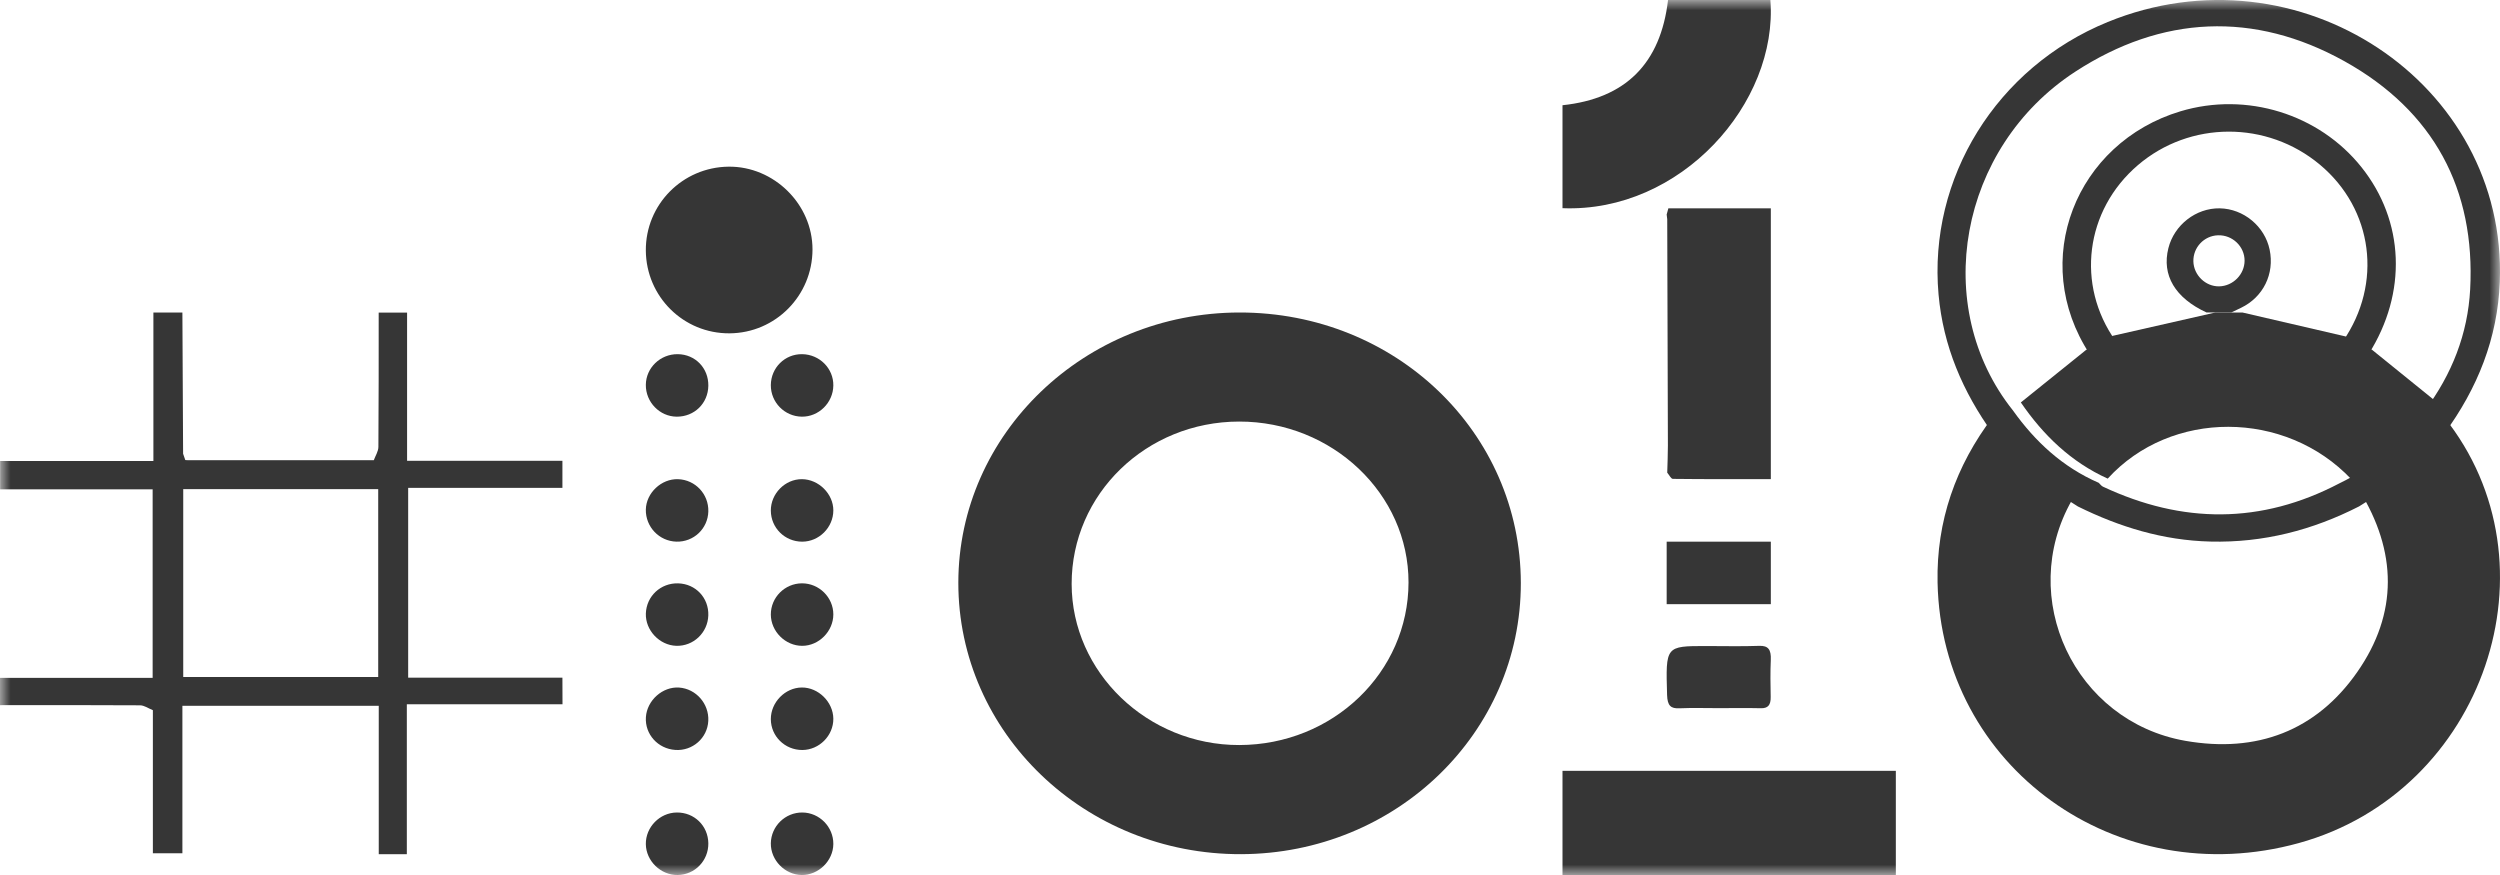 <?xml version="1.0" encoding="UTF-8"?>
<svg width="120px" height="42px" viewBox="0 0 120 42" version="1.1" xmlns="http://www.w3.org/2000/svg" xmlns:xlink="http://www.w3.org/1999/xlink">
    <!-- Generator: Sketch 49.3 (51167) - http://www.bohemiancoding.com/sketch -->
    <title>io-logo</title>
    <desc>Created with Sketch.</desc>
    <defs>
        <polygon id="path-1" points="0 42 120 42 120 0 0 0"></polygon>
    </defs>
    <g id="3.-High-level-wireframes" stroke="none" stroke-width="1" fill="none" fill-rule="evenodd">
        <g id="2.1-Project-site---vision" transform="translate(-954, -5997)">
            <g id="io-logo" transform="translate(954, 5997)">
                <path d="M59.478,20.235 C55.019,20.24 51.435,23.715 51.439,28.029 C51.443,32.273 55.079,35.768 59.482,35.762 C63.982,35.755 67.604,32.277 67.609,27.957 C67.614,23.709 63.951,20.23 59.478,20.235 M73,27.988 C73.007,35.172 67.019,40.976 59.575,41 C52.082,41.024 45.993,35.177 46,27.965 C46.007,20.819 52.053,15.009 59.492,15 C66.994,14.991 72.993,20.759 73,27.988" id="Fill-1" fill="#363636"></path>
                <path d="M117.31,20.012 C122.972,27.064 119.244,38.01 110.343,40.467 C101.609,42.879 93.18,36.82 93.003,27.956 C92.944,25.028 93.867,22.362 95.666,20 C96.818,21.402 98.186,22.567 99.74,23.528 C99.643,23.689 99.542,23.848 99.45,24.01 C96.789,28.684 99.571,34.627 104.899,35.56 C108.33,36.16 111.177,35.077 113.141,32.268 C115.125,29.432 115.057,26.458 113.239,23.523 C114.798,22.575 116.163,21.413 117.31,20.012" id="Fill-3" fill="#363636"></path>
                <mask id="mask-2" fill="white">
                    <use xlink:href="#path-1"></use>
                </mask>
                <g id="Clip-6"></g>
                <path d="M8.795,32.495 L18.154,32.495 L18.154,23.477 L8.795,23.477 L8.795,32.495 Z M19.528,41 L18.18,41 L18.18,33.877 L8.755,33.877 L8.755,40.958 L7.338,40.958 L7.338,34.089 C7.133,34.008 6.928,33.857 6.722,33.855 C4.481,33.839 2.241,33.847 0,33.848 L0,32.537 L7.327,32.537 L7.327,23.489 L0.006,23.489 L0.006,22.127 L7.363,22.127 L7.363,15 L8.755,15 C8.767,17.26 8.778,19.52 8.789,21.78 C8.824,21.881 8.859,21.982 8.894,22.083 C8.946,22.085 8.997,22.088 9.049,22.091 C12.014,22.09 14.979,22.09 17.943,22.089 C18.02,21.878 18.161,21.666 18.163,21.454 C18.18,19.304 18.176,17.154 18.177,15.005 L19.54,15.005 L19.54,22.12 L26.996,22.12 L26.996,23.418 L19.592,23.418 L19.592,32.528 L26.996,32.528 C26.998,32.953 26.999,33.378 27,33.804 L19.528,33.804 L19.528,41 Z" id="Fill-5" fill="#363636" mask="url(#mask-2)"></path>
                <path d="M100.74,23.176 C100.807,23.238 100.862,23.323 100.942,23.36 C104.753,25.148 108.538,25.169 112.292,23.2 C113.979,22.389 115.302,21.182 116.384,19.713 C117.695,17.974 118.455,16.017 118.568,13.888 C118.822,9.102 116.831,5.329 112.528,2.936 C108.195,0.527 103.765,0.737 99.613,3.441 C94.017,7.085 92.658,14.733 96.618,19.697 C97.685,21.194 98.999,22.419 100.74,23.176 M99.74,24.311 C98.187,23.362 96.819,22.211 95.668,20.827 C94.21,18.807 93.271,16.61 93.05,14.132 C92.551,8.549 95.832,3.238 101.169,1.057 C110.315,-2.681 120.355,3.967 119.99,13.529 C119.888,16.228 118.924,18.647 117.309,20.838 C116.161,22.222 114.796,23.369 113.238,24.306 C111.005,25.446 108.644,26.059 106.096,25.995 C103.825,25.939 101.738,25.296 99.74,24.311" id="Fill-7" fill="#363636" mask="url(#mask-2)"></path>
                <polygon id="Fill-8" fill="#363636" mask="url(#mask-2)" points="75 42 91 42 91 37 75 37"></polygon>
                <path d="M80.081,10 L85,10 L85,22.999 C83.421,22.999 81.859,23.005 80.298,22.986 C80.206,22.985 80.117,22.791 80.027,22.687 C80.038,22.253 80.06,21.819 80.059,21.384 C80.051,17.763 80.038,14.142 80.027,10.521 C80.018,10.447 80.009,10.372 80,10.297 C80.027,10.198 80.054,10.099 80.081,10" id="Fill-9" fill="#363636" mask="url(#mask-2)"></path>
                <path d="M75,9.993 L75,5.051 C78.032,4.73 79.71,3.046 80.066,0 C81.706,0 83.342,0 84.979,0 C85.354,4.946 80.681,10.219 75,9.993" id="Fill-10" fill="#363636" mask="url(#mask-2)"></path>
                <path d="M35.02,16 C32.812,16.016 31.017,14.243 31,12.028 C30.983,9.823 32.754,8.026 34.97,8 C37.149,7.975 39.004,9.806 39,11.977 C38.996,14.193 37.223,15.984 35.02,16" id="Fill-11" fill="#363636" mask="url(#mask-2)"></path>
                <path d="M82.501,33.991 C81.871,33.991 81.239,33.971 80.61,33.998 C80.206,34.016 80.035,33.884 80.02,33.357 C79.953,31.009 79.94,31.01 81.899,31.01 C82.747,31.01 83.596,31.032 84.443,31.001 C84.877,30.985 85.02,31.181 84.998,31.676 C84.972,32.268 84.981,32.862 84.993,33.454 C85.001,33.855 84.853,34.002 84.523,33.995 C83.849,33.979 83.175,33.99 82.501,33.991" id="Fill-12" fill="#363636" mask="url(#mask-2)"></path>
                <polygon id="Fill-13" fill="#363636" mask="url(#mask-2)" points="80 29 85 29 85 26 80 26"></polygon>
                <path d="M38.508,36 C37.675,36.001 37.003,35.341 37,34.52 C36.998,33.71 37.684,33.008 38.485,33 C39.281,32.993 39.992,33.695 40,34.497 C40.008,35.308 39.322,35.999 38.508,36" id="Fill-14" fill="#363636" mask="url(#mask-2)"></path>
                <path d="M33.999,29.537 C33.974,30.369 33.283,31.025 32.461,30.999 C31.653,30.974 30.971,30.248 31.001,29.445 C31.032,28.612 31.715,27.977 32.552,28.001 C33.392,28.024 34.025,28.696 33.999,29.537" id="Fill-15" fill="#363636" mask="url(#mask-2)"></path>
                <path d="M40,18.507 C39.988,19.333 39.3,20.011 38.486,20 C37.659,19.989 36.994,19.31 37,18.485 C37.006,17.649 37.675,16.988 38.505,17 C39.342,17.012 40.012,17.688 40,18.507" id="Fill-16" fill="#363636" mask="url(#mask-2)"></path>
                <path d="M34,18.518 C33.987,19.361 33.33,20.003 32.485,20 C31.667,19.997 30.993,19.304 31,18.474 C31.007,17.654 31.694,16.992 32.531,17 C33.373,17.008 34.013,17.669 34,18.518" id="Fill-17" fill="#363636" mask="url(#mask-2)"></path>
                <path d="M40,24.498 C39.999,25.316 39.315,26.002 38.502,26 C37.67,25.998 37.005,25.337 37,24.51 C36.995,23.695 37.683,22.997 38.49,23 C39.293,23.003 40.001,23.705 40,24.498" id="Fill-18" fill="#363636" mask="url(#mask-2)"></path>
                <path d="M34,24.547 C33.979,25.376 33.296,26.023 32.465,25.999 C31.639,25.976 30.985,25.288 31,24.46 C31.015,23.662 31.747,22.972 32.549,23.001 C33.376,23.03 34.02,23.717 34,24.547" id="Fill-19" fill="#363636" mask="url(#mask-2)"></path>
                <path d="M32.598,33.003 C33.412,33.062 34.04,33.78 33.998,34.604 C33.956,35.426 33.244,36.053 32.415,35.997 C31.574,35.939 30.949,35.241 31.003,34.421 C31.057,33.615 31.809,32.947 32.598,33.003" id="Fill-20" fill="#363636" mask="url(#mask-2)"></path>
                <path d="M38.506,31 C37.696,31 37.003,30.308 37,29.498 C36.997,28.677 37.67,28.003 38.494,28 C39.315,27.997 39.998,28.673 40,29.488 C40.002,30.299 39.308,31 38.506,31" id="Fill-21" fill="#363636" mask="url(#mask-2)"></path>
                <path d="M34,40.475 C34.012,41.308 33.356,41.988 32.529,42 C31.717,42.012 31.01,41.326 31,40.517 C30.99,39.701 31.668,39.009 32.485,39 C33.325,38.991 33.987,39.636 34,40.475" id="Fill-22" fill="#363636" mask="url(#mask-2)"></path>
                <path d="M40,40.514 C39.993,41.32 39.287,42.011 38.48,42 C37.673,41.989 36.988,41.285 37,40.479 C37.012,39.656 37.694,38.992 38.517,39 C39.336,39.008 40.007,39.693 40,40.514" id="Fill-23" fill="#363636" mask="url(#mask-2)"></path>
                <path d="M113.853,16.786 C114.902,17.634 115.951,18.483 117,19.332 C115.905,20.878 114.567,22.147 112.86,23 C109.698,19.66 104.201,19.648 101.17,22.974 C99.41,22.178 98.079,20.89 97,19.317 C98.044,18.477 99.087,17.637 100.131,16.797 L101.4,16.122 C103.046,15.748 104.692,15.374 106.338,15 C106.774,15.001 107.209,15.001 107.645,15.002 C109.29,15.384 110.935,15.765 112.58,16.147 C113.004,16.36 113.429,16.573 113.853,16.786" id="Fill-24" fill="#363636" mask="url(#mask-2)"></path>
                <path d="M113.698,16.989 C113.283,16.789 112.869,16.588 112.455,16.387 C114.379,13.611 113.916,10.044 111.354,7.903 C108.815,5.781 105.111,5.792 102.615,7.93 C100.089,10.093 99.635,13.675 101.546,16.363 L100.307,17 C97.36,12.509 99.645,6.85 104.663,5.342 C107.832,4.39 111.309,5.471 113.346,8.019 C115.418,10.611 115.553,14.055 113.698,16.989" id="Fill-25" fill="#363636" mask="url(#mask-2)"></path>
                <path d="M106.523,13.745 C107.185,13.73 107.736,13.173 107.74,12.517 C107.744,11.831 107.156,11.269 106.462,11.294 C105.794,11.317 105.266,11.877 105.282,12.546 C105.298,13.208 105.869,13.759 106.523,13.745 M105.911,14.998 C104.405,14.302 103.757,13.21 104.082,11.913 C104.362,10.795 105.409,9.982 106.545,10 C107.69,10.018 108.71,10.862 108.943,11.985 C109.185,13.146 108.636,14.261 107.571,14.774 C107.414,14.849 107.257,14.925 107.1,15 C106.704,14.999 106.307,14.999 105.911,14.998" id="Fill-26" fill="#363636" mask="url(#mask-2)"></path>
            </g>
        </g>
    </g>
</svg>